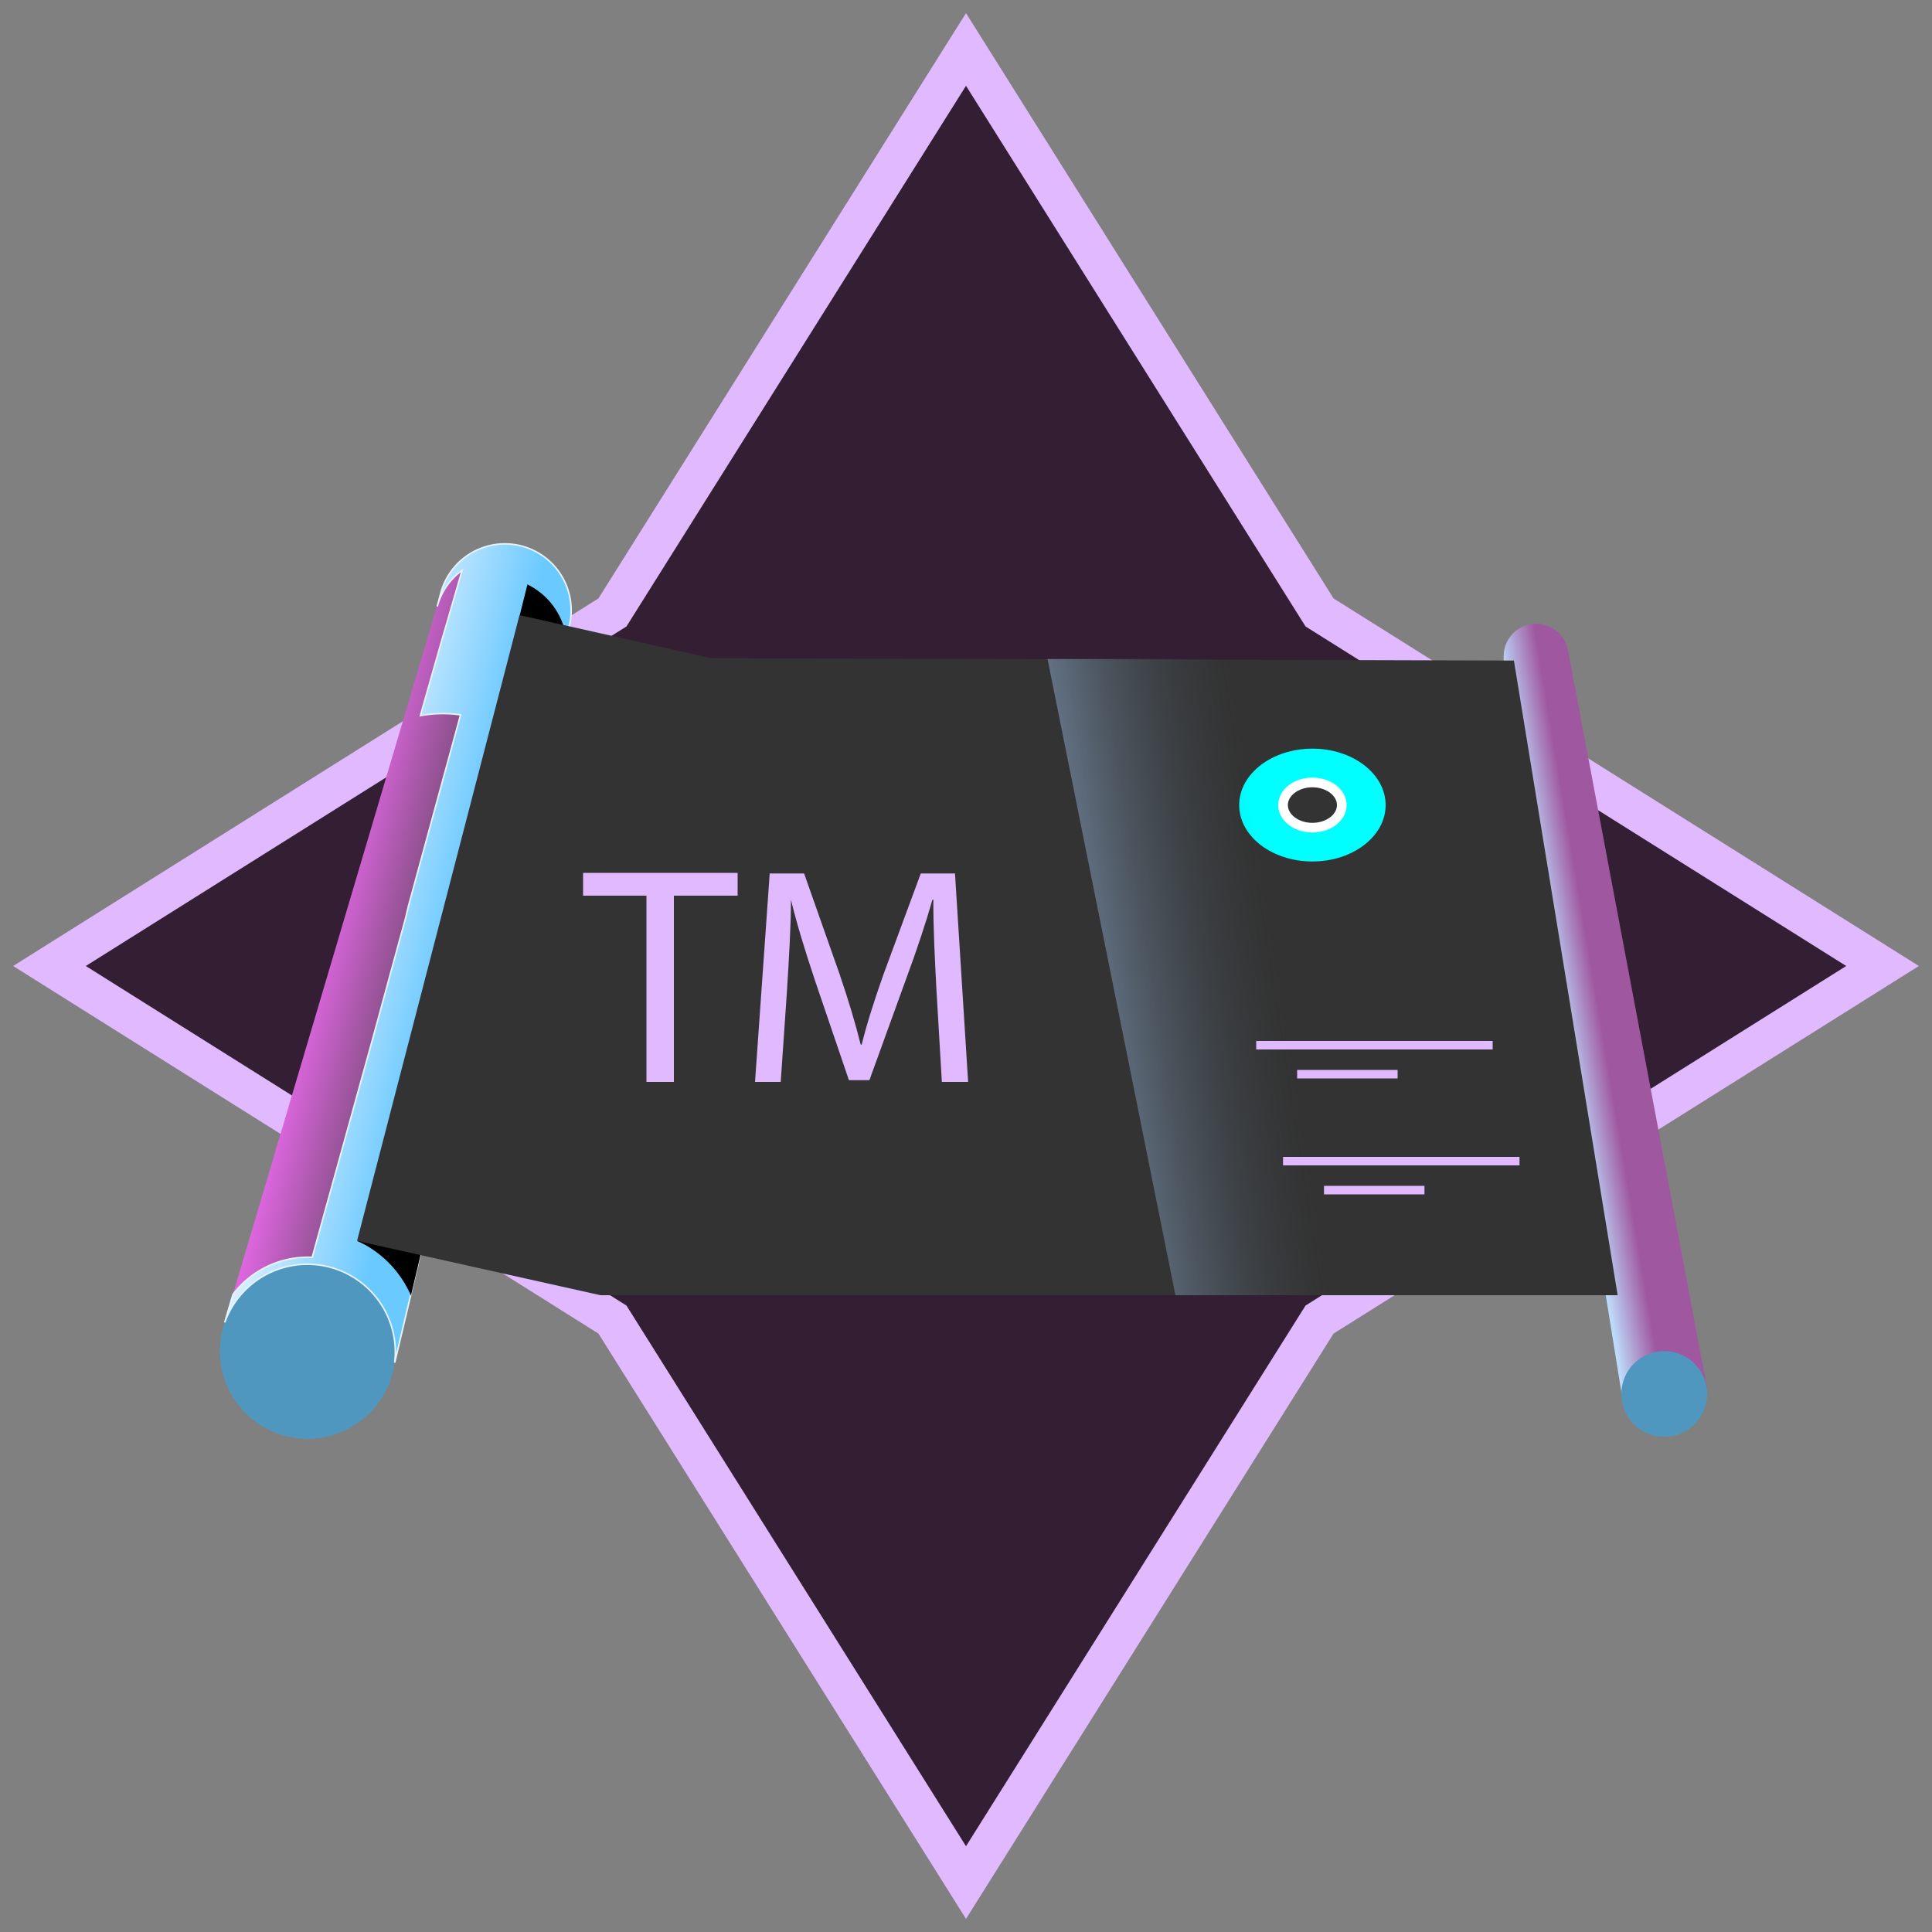 <svg xmlns="http://www.w3.org/2000/svg" xmlns:xlink="http://www.w3.org/1999/xlink" width="100" height="100" viewBox="0 0 100 100"><rect x="0" y="0" width="100" height="100" fill="#808080" stroke="none"/><defs><style>.cls-1{fill:#341e34;stroke:#e1b9ff;stroke-width:2px;}.cls-1,.cls-4,.cls-8{stroke-miterlimit:10;}.cls-2{fill:#5097bf;}.cls-3{fill:url(#linear-gradient);}.cls-4{stroke:#e5f4ff;stroke-width:0.08px;fill:url(#linear-gradient-2);}.cls-5{fill:url(#linear-gradient-3);}.cls-6,.cls-8{fill:#333;}.cls-7{fill:aqua;}.cls-8{stroke:#fff;stroke-width:0.5px;}.cls-9{fill:url(#linear-gradient-4);}.cls-10{fill:#e1b9ff;}</style><linearGradient id="linear-gradient" x1="16.8" y1="47.73" x2="25.56" y2="49.91" gradientUnits="userSpaceOnUse"><stop offset="0" stop-color="#e167e3"/><stop offset="0.49" stop-color="#895089"/></linearGradient><linearGradient id="linear-gradient-2" x1="16.8" y1="47.73" x2="25.56" y2="49.91" gradientUnits="userSpaceOnUse"><stop offset="0" stop-color="#ddefff"/><stop offset="0.73" stop-color="#6ac9ff"/></linearGradient><linearGradient id="linear-gradient-3" x1="80.62" y1="52.6" x2="84.96" y2="51.87" gradientUnits="userSpaceOnUse"><stop offset="0" stop-color="#bfe3ff"/><stop offset="0.49" stop-color="#9f58a0"/></linearGradient><linearGradient id="linear-gradient-4" x1="56.97" y1="51.47" x2="68.3" y2="49.68" gradientUnits="userSpaceOnUse"><stop offset="0" stop-color="#90b0d4" stop-opacity="0.5"/><stop offset="0.8" stop-color="#495660" stop-opacity="0"/></linearGradient></defs><title>charged-tm</title><g id="Layer_1" data-name="Layer 1"><polygon class="cls-1" points="68.3 31.7 50 2.56 31.7 31.7 2.56 50 31.7 68.3 50 97.44 68.3 68.3 97.44 50 68.3 31.7"/></g><g id="Layer_3" data-name="Layer 3"><circle class="cls-2" cx="15.92" cy="69.93" r="4.54"/><path class="cls-3" d="M29.43,32.47a3.17,3.17,0,0,0,.13-.88,3.43,3.43,0,0,0-6.75-.87h0L11.63,68.44a4.55,4.55,0,0,1,8.8,2.08l9-38Z"/><path class="cls-4" d="M29.56,31.59a3.43,3.43,0,0,0-6.75-.87h0l-.18.67a3.39,3.39,0,0,1,1.29-1.87l-1.16,4-1,3.52A6.47,6.47,0,0,1,23.84,37l-2.7,9.9L21,47.5l-.47,1.72-1.39,5.1L16.16,65.08A4.86,4.86,0,0,0,12.06,67l-.43,1.45a4.55,4.55,0,0,1,8.8,2.08l9-38h0A3.17,3.17,0,0,0,29.56,31.59Z"/><path class="cls-5" d="M81.17,33.71h0a1.68,1.68,0,0,0-3.34.28,2.85,2.85,0,0,0,0,.29h0L84,72.53l4.35-.73Z"/><circle class="cls-2" cx="86.14" cy="72.15" r="2.22"/><path d="M27.3,30.25l-1,4-7.78,30a4.56,4.56,0,0,1,.75.41,5.53,5.53,0,0,1,2,2.4l8.05-34A3.67,3.67,0,0,0,27.3,30.25Z"/><polygon class="cls-6" points="78.36 34.19 36.82 34.07 26.89 31.84 18.48 64.23 31.08 67.04 83.73 67.04 78.36 34.19"/><ellipse class="cls-7" cx="67.93" cy="41.67" rx="3.79" ry="2.92"/><ellipse class="cls-8" cx="67.93" cy="41.67" rx="1.52" ry="1.17"/><polygon class="cls-9" points="71.05 67.04 60.84 67.04 54.22 34.11 64.29 34.11 71.05 67.04"/><path class="cls-10" d="M33.46,46.36H30.18V45.18h8v1.18h-3.3V56H33.46Z"/><path class="cls-10" d="M48.47,51.23c-.08-1.5-.17-3.31-.16-4.66h-.05c-.36,1.27-.81,2.61-1.36,4.1L45,55.91H43.94l-1.75-5.14c-.51-1.53-.94-2.92-1.25-4.2h0c0,1.35-.11,3.16-.21,4.77L40.41,56H39.08l.76-10.79h1.78l1.84,5.22c.45,1.33.81,2.51,1.09,3.64h.05c.27-1.09.65-2.28,1.13-3.64l1.93-5.22h1.77L50.11,56H48.75Z"/><rect class="cls-10" x="66.41" y="59.88" width="12.24" height="0.44"/><rect class="cls-10" x="68.53" y="61.38" width="5.2" height="0.44"/><rect class="cls-10" x="65.02" y="53.88" width="12.24" height="0.44"/><rect class="cls-10" x="67.14" y="55.38" width="5.2" height="0.44"/></g></svg>